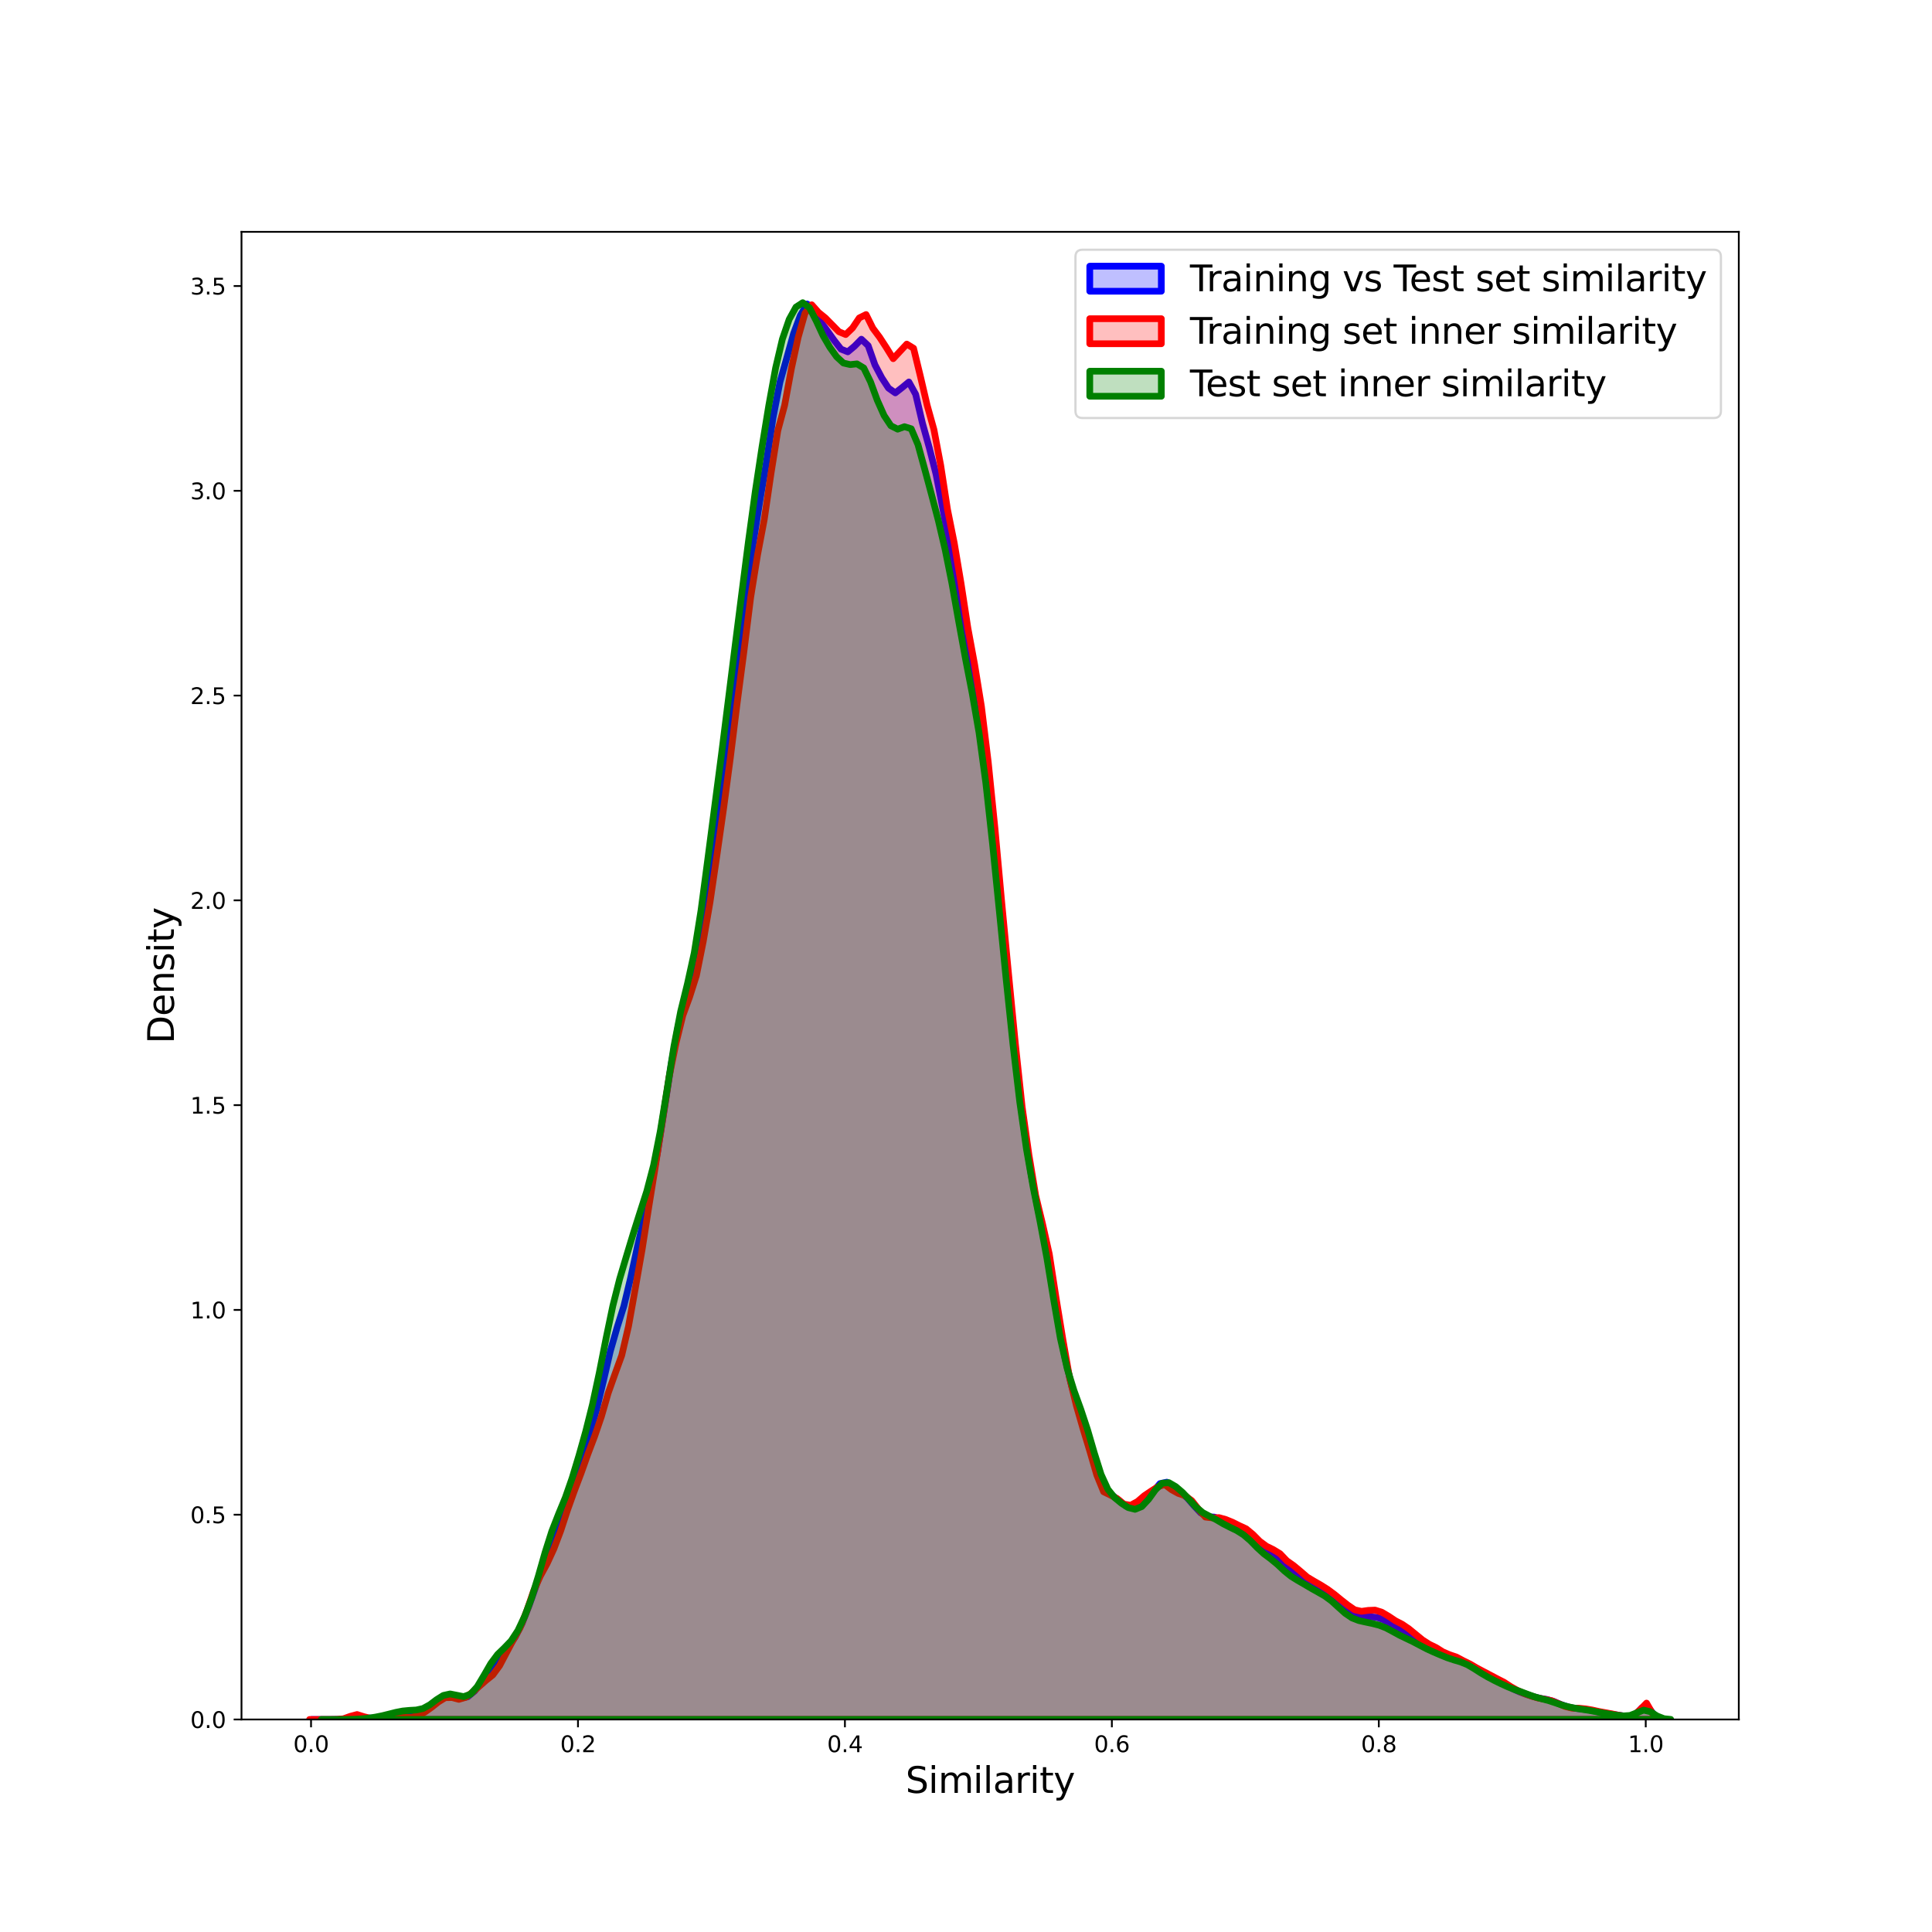 <?xml version="1.0" encoding="utf-8" standalone="no"?>
<!DOCTYPE svg PUBLIC "-//W3C//DTD SVG 1.1//EN"
  "http://www.w3.org/Graphics/SVG/1.1/DTD/svg11.dtd">
<svg xmlns:xlink="http://www.w3.org/1999/xlink" width="864pt" height="864pt" viewBox="0 0 864 864" xmlns="http://www.w3.org/2000/svg" version="1.1">
 <defs>
  <style type="text/css">*{stroke-linejoin: round; stroke-linecap: butt}</style>
 </defs>
 <g id="figure_1">
  <g id="patch_1">
   <path d="M 0 864 
L 864 864 
L 864 0 
L 0 0 
z
" style="fill: #ffffff"/>
  </g>
  <g id="axes_1">
   <g id="patch_2">
    <path d="M 108 768.96 
L 777.6 768.96 
L 777.6 103.68 
L 108 103.68 
z
" style="fill: #ffffff"/>
   </g>
   <g id="PolyCollection_1">
    <defs>
     <path id="m9c6f695b65" d="M 139.365 -95.04 
L 139.365 -95.04 
L 142.4 -95.04 
L 145.435 -95.04 
L 148.47 -95.04 
L 151.505 -95.04 
L 154.54 -95.04 
L 157.575 -95.04 
L 160.611 -95.04 
L 163.646 -95.04 
L 166.681 -95.04 
L 169.716 -95.04 
L 172.751 -95.04 
L 175.786 -95.04 
L 178.821 -95.04 
L 181.857 -95.04 
L 184.892 -95.04 
L 187.927 -95.04 
L 190.962 -95.04 
L 193.997 -95.04 
L 197.032 -95.04 
L 200.068 -95.04 
L 203.103 -95.04 
L 206.138 -95.04 
L 209.173 -95.04 
L 212.208 -95.04 
L 215.243 -95.04 
L 218.278 -95.04 
L 221.314 -95.04 
L 224.349 -95.04 
L 227.384 -95.04 
L 230.419 -95.04 
L 233.454 -95.04 
L 236.489 -95.04 
L 239.525 -95.04 
L 242.56 -95.04 
L 245.595 -95.04 
L 248.63 -95.04 
L 251.665 -95.04 
L 254.7 -95.04 
L 257.735 -95.04 
L 260.771 -95.04 
L 263.806 -95.04 
L 266.841 -95.04 
L 269.876 -95.04 
L 272.911 -95.04 
L 275.946 -95.04 
L 278.981 -95.04 
L 282.017 -95.04 
L 285.052 -95.04 
L 288.087 -95.04 
L 291.122 -95.04 
L 294.157 -95.04 
L 297.192 -95.04 
L 300.228 -95.04 
L 303.263 -95.04 
L 306.298 -95.04 
L 309.333 -95.04 
L 312.368 -95.04 
L 315.403 -95.04 
L 318.438 -95.04 
L 321.474 -95.04 
L 324.509 -95.04 
L 327.544 -95.04 
L 330.579 -95.04 
L 333.614 -95.04 
L 336.649 -95.04 
L 339.684 -95.04 
L 342.72 -95.04 
L 345.755 -95.04 
L 348.79 -95.04 
L 351.825 -95.04 
L 354.86 -95.04 
L 357.895 -95.04 
L 360.931 -95.04 
L 363.966 -95.04 
L 367.001 -95.04 
L 370.036 -95.04 
L 373.071 -95.04 
L 376.106 -95.04 
L 379.141 -95.04 
L 382.177 -95.04 
L 385.212 -95.04 
L 388.247 -95.04 
L 391.282 -95.04 
L 394.317 -95.04 
L 397.352 -95.04 
L 400.387 -95.04 
L 403.423 -95.04 
L 406.458 -95.04 
L 409.493 -95.04 
L 412.528 -95.04 
L 415.563 -95.04 
L 418.598 -95.04 
L 421.634 -95.04 
L 424.669 -95.04 
L 427.704 -95.04 
L 430.739 -95.04 
L 433.774 -95.04 
L 436.809 -95.04 
L 439.844 -95.04 
L 442.88 -95.04 
L 445.915 -95.04 
L 448.95 -95.04 
L 451.985 -95.04 
L 455.02 -95.04 
L 458.055 -95.04 
L 461.09 -95.04 
L 464.126 -95.04 
L 467.161 -95.04 
L 470.196 -95.04 
L 473.231 -95.04 
L 476.266 -95.04 
L 479.301 -95.04 
L 482.337 -95.04 
L 485.372 -95.04 
L 488.407 -95.04 
L 491.442 -95.04 
L 494.477 -95.04 
L 497.512 -95.04 
L 500.547 -95.04 
L 503.583 -95.04 
L 506.618 -95.04 
L 509.653 -95.04 
L 512.688 -95.04 
L 515.723 -95.04 
L 518.758 -95.04 
L 521.793 -95.04 
L 524.829 -95.04 
L 527.864 -95.04 
L 530.899 -95.04 
L 533.934 -95.04 
L 536.969 -95.04 
L 540.004 -95.04 
L 543.04 -95.04 
L 546.075 -95.04 
L 549.11 -95.04 
L 552.145 -95.04 
L 555.18 -95.04 
L 558.215 -95.04 
L 561.25 -95.04 
L 564.286 -95.04 
L 567.321 -95.04 
L 570.356 -95.04 
L 573.391 -95.04 
L 576.426 -95.04 
L 579.461 -95.04 
L 582.496 -95.04 
L 585.532 -95.04 
L 588.567 -95.04 
L 591.602 -95.04 
L 594.637 -95.04 
L 597.672 -95.04 
L 600.707 -95.04 
L 603.743 -95.04 
L 606.778 -95.04 
L 609.813 -95.04 
L 612.848 -95.04 
L 615.883 -95.04 
L 618.918 -95.04 
L 621.953 -95.04 
L 624.989 -95.04 
L 628.024 -95.04 
L 631.059 -95.04 
L 634.094 -95.04 
L 637.129 -95.04 
L 640.164 -95.04 
L 643.199 -95.04 
L 646.235 -95.04 
L 649.27 -95.04 
L 652.305 -95.04 
L 655.34 -95.04 
L 658.375 -95.04 
L 661.41 -95.04 
L 664.446 -95.04 
L 667.481 -95.04 
L 670.516 -95.04 
L 673.551 -95.04 
L 676.586 -95.04 
L 679.621 -95.04 
L 682.656 -95.04 
L 685.692 -95.04 
L 688.727 -95.04 
L 691.762 -95.04 
L 694.797 -95.04 
L 697.832 -95.04 
L 700.867 -95.04 
L 703.902 -95.04 
L 706.938 -95.04 
L 709.973 -95.04 
L 713.008 -95.04 
L 716.043 -95.04 
L 719.078 -95.04 
L 722.113 -95.04 
L 725.149 -95.04 
L 728.184 -95.04 
L 731.219 -95.04 
L 734.254 -95.04 
L 737.289 -95.04 
L 740.324 -95.04 
L 743.359 -95.04 
L 743.359 -95.106 
L 743.359 -95.106 
L 740.324 -96.291 
L 737.289 -100.304 
L 734.254 -100.272 
L 731.219 -97.062 
L 728.184 -96.436 
L 725.149 -96.752 
L 722.113 -97.211 
L 719.078 -97.661 
L 716.043 -98.146 
L 713.008 -98.834 
L 709.973 -99.42 
L 706.938 -99.724 
L 703.902 -100.077 
L 700.867 -100.771 
L 697.832 -101.819 
L 694.797 -103.131 
L 691.762 -103.995 
L 688.727 -104.502 
L 685.692 -105.277 
L 682.656 -106.216 
L 679.621 -107.349 
L 676.586 -108.716 
L 673.551 -110.571 
L 670.516 -112.237 
L 667.481 -113.789 
L 664.446 -115.268 
L 661.41 -116.787 
L 658.375 -118.841 
L 655.34 -120.525 
L 652.305 -121.625 
L 649.27 -122.689 
L 646.235 -123.868 
L 643.199 -125.438 
L 640.164 -126.885 
L 637.129 -128.277 
L 634.094 -130.155 
L 631.059 -132.352 
L 628.024 -134.32 
L 624.989 -135.695 
L 621.953 -137.52 
L 618.918 -139.549 
L 615.883 -140.698 
L 612.848 -140.957 
L 609.813 -141.17 
L 606.778 -141.518 
L 603.743 -143.237 
L 600.707 -145.635 
L 597.672 -148.325 
L 594.637 -150.949 
L 591.602 -152.89 
L 588.567 -154.316 
L 585.532 -156.181 
L 582.496 -158.272 
L 579.461 -160.387 
L 576.426 -162.302 
L 573.391 -165.036 
L 570.356 -167.598 
L 567.321 -169.362 
L 564.286 -171.488 
L 561.25 -174.999 
L 558.215 -178.31 
L 555.18 -180.193 
L 552.145 -181.601 
L 549.11 -182.893 
L 546.075 -184.338 
L 543.04 -185.558 
L 540.004 -185.685 
L 536.969 -187.434 
L 533.934 -190.664 
L 530.899 -194.153 
L 527.864 -196.659 
L 524.829 -198.814 
L 521.793 -201.162 
L 518.758 -200.517 
L 515.723 -196.953 
L 512.688 -193.773 
L 509.653 -191.186 
L 506.618 -190.071 
L 503.583 -190.429 
L 500.547 -192.884 
L 497.512 -195.208 
L 494.477 -197.191 
L 491.442 -203.952 
L 488.407 -214.736 
L 485.372 -225.236 
L 482.337 -234.406 
L 479.301 -243.975 
L 476.266 -256.695 
L 473.231 -272.724 
L 470.196 -292.492 
L 467.161 -310.459 
L 464.126 -323.466 
L 461.09 -338.996 
L 458.055 -358.183 
L 455.02 -382.687 
L 451.985 -412.355 
L 448.95 -443.313 
L 445.915 -475.123 
L 442.88 -505.508 
L 439.844 -531.899 
L 436.809 -552.181 
L 433.774 -568.694 
L 430.739 -585.183 
L 427.704 -603.436 
L 424.669 -620.295 
L 421.634 -636.521 
L 418.598 -651.954 
L 415.563 -663.882 
L 412.528 -674.746 
L 409.493 -687.658 
L 406.458 -693.176 
L 403.423 -690.667 
L 400.387 -688.298 
L 397.352 -690.424 
L 394.317 -695.073 
L 391.282 -700.822 
L 388.247 -709.434 
L 385.212 -712.3 
L 382.177 -709.205 
L 379.141 -706.661 
L 376.106 -707.866 
L 373.071 -711.74 
L 370.036 -716 
L 367.001 -720.116 
L 363.966 -726.176 
L 360.931 -728.05 
L 357.895 -722.921 
L 354.86 -714.755 
L 351.825 -703.887 
L 348.79 -693.117 
L 345.755 -677.473 
L 342.72 -657.284 
L 339.684 -639.201 
L 336.649 -619.985 
L 333.614 -596.409 
L 330.579 -572.993 
L 327.544 -550.03 
L 324.509 -525.703 
L 321.474 -502.496 
L 318.438 -481.193 
L 315.403 -460.511 
L 312.368 -440.009 
L 309.333 -425.596 
L 306.298 -416.358 
L 303.263 -405.042 
L 300.228 -388.388 
L 297.192 -368.491 
L 294.157 -349.368 
L 291.122 -333.149 
L 288.087 -319.324 
L 285.052 -306.525 
L 282.017 -292.502 
L 278.981 -279.865 
L 275.946 -270.262 
L 272.911 -259.671 
L 269.876 -246.545 
L 266.841 -233.861 
L 263.806 -223.411 
L 260.771 -213.773 
L 257.735 -204.202 
L 254.7 -195.059 
L 251.665 -186.455 
L 248.63 -179.26 
L 245.595 -171.814 
L 242.56 -163.304 
L 239.525 -154.17 
L 236.489 -145.64 
L 233.454 -137.905 
L 230.419 -131.949 
L 227.384 -127.512 
L 224.349 -123.617 
L 221.314 -119.849 
L 218.278 -115.885 
L 215.243 -111.473 
L 212.208 -107.684 
L 209.173 -105.189 
L 206.138 -104.572 
L 203.103 -105.63 
L 200.068 -105.928 
L 197.032 -104.496 
L 193.997 -102.049 
L 190.962 -99.622 
L 187.927 -98.232 
L 184.892 -97.795 
L 181.857 -97.702 
L 178.821 -97.572 
L 175.786 -97.249 
L 172.751 -96.5 
L 169.716 -95.948 
L 166.681 -95.663 
L 163.646 -95.711 
L 160.611 -96.073 
L 157.575 -95.932 
L 154.54 -95.365 
L 151.505 -95.1 
L 148.47 -95.049 
L 145.435 -95.042 
L 142.4 -95.04 
L 139.365 -95.04 
z
" style="stroke: #0000ff; stroke-width: 3"/>
    </defs>
    <g clip-path="url(#p0bdc1a8c69)">
     <use xlink:href="#m9c6f695b65" x="0" y="864" style="fill: #0000ff; fill-opacity: 0.25; stroke: #0000ff; stroke-width: 3"/>
    </g>
   </g>
   <g id="PolyCollection_2">
    <defs>
     <path id="m6a7a5b75d5" d="M 138.436 -95.04 
L 138.436 -95.04 
L 141.471 -95.04 
L 144.506 -95.04 
L 147.541 -95.04 
L 150.576 -95.04 
L 153.611 -95.04 
L 156.646 -95.04 
L 159.681 -95.04 
L 162.716 -95.04 
L 165.751 -95.04 
L 168.786 -95.04 
L 171.822 -95.04 
L 174.857 -95.04 
L 177.892 -95.04 
L 180.927 -95.04 
L 183.962 -95.04 
L 186.997 -95.04 
L 190.032 -95.04 
L 193.067 -95.04 
L 196.102 -95.04 
L 199.137 -95.04 
L 202.172 -95.04 
L 205.207 -95.04 
L 208.242 -95.04 
L 211.277 -95.04 
L 214.312 -95.04 
L 217.347 -95.04 
L 220.382 -95.04 
L 223.417 -95.04 
L 226.452 -95.04 
L 229.487 -95.04 
L 232.522 -95.04 
L 235.557 -95.04 
L 238.592 -95.04 
L 241.627 -95.04 
L 244.662 -95.04 
L 247.697 -95.04 
L 250.732 -95.04 
L 253.767 -95.04 
L 256.802 -95.04 
L 259.837 -95.04 
L 262.872 -95.04 
L 265.907 -95.04 
L 268.942 -95.04 
L 271.977 -95.04 
L 275.012 -95.04 
L 278.047 -95.04 
L 281.082 -95.04 
L 284.117 -95.04 
L 287.152 -95.04 
L 290.187 -95.04 
L 293.222 -95.04 
L 296.257 -95.04 
L 299.292 -95.04 
L 302.327 -95.04 
L 305.362 -95.04 
L 308.397 -95.04 
L 311.432 -95.04 
L 314.467 -95.04 
L 317.502 -95.04 
L 320.537 -95.04 
L 323.572 -95.04 
L 326.607 -95.04 
L 329.642 -95.04 
L 332.677 -95.04 
L 335.712 -95.04 
L 338.747 -95.04 
L 341.782 -95.04 
L 344.817 -95.04 
L 347.852 -95.04 
L 350.887 -95.04 
L 353.922 -95.04 
L 356.957 -95.04 
L 359.992 -95.04 
L 363.027 -95.04 
L 366.062 -95.04 
L 369.097 -95.04 
L 372.132 -95.04 
L 375.167 -95.04 
L 378.202 -95.04 
L 381.237 -95.04 
L 384.272 -95.04 
L 387.307 -95.04 
L 390.342 -95.04 
L 393.377 -95.04 
L 396.412 -95.04 
L 399.447 -95.04 
L 402.482 -95.04 
L 405.517 -95.04 
L 408.552 -95.04 
L 411.587 -95.04 
L 414.623 -95.04 
L 417.658 -95.04 
L 420.693 -95.04 
L 423.728 -95.04 
L 426.763 -95.04 
L 429.798 -95.04 
L 432.833 -95.04 
L 435.868 -95.04 
L 438.903 -95.04 
L 441.938 -95.04 
L 444.973 -95.04 
L 448.008 -95.04 
L 451.043 -95.04 
L 454.078 -95.04 
L 457.113 -95.04 
L 460.148 -95.04 
L 463.183 -95.04 
L 466.218 -95.04 
L 469.253 -95.04 
L 472.288 -95.04 
L 475.323 -95.04 
L 478.358 -95.04 
L 481.393 -95.04 
L 484.428 -95.04 
L 487.463 -95.04 
L 490.498 -95.04 
L 493.533 -95.04 
L 496.568 -95.04 
L 499.603 -95.04 
L 502.638 -95.04 
L 505.673 -95.04 
L 508.708 -95.04 
L 511.743 -95.04 
L 514.778 -95.04 
L 517.813 -95.04 
L 520.848 -95.04 
L 523.883 -95.04 
L 526.918 -95.04 
L 529.953 -95.04 
L 532.988 -95.04 
L 536.023 -95.04 
L 539.058 -95.04 
L 542.093 -95.04 
L 545.128 -95.04 
L 548.163 -95.04 
L 551.198 -95.04 
L 554.233 -95.04 
L 557.268 -95.04 
L 560.303 -95.04 
L 563.338 -95.04 
L 566.373 -95.04 
L 569.408 -95.04 
L 572.443 -95.04 
L 575.478 -95.04 
L 578.513 -95.04 
L 581.548 -95.04 
L 584.583 -95.04 
L 587.618 -95.04 
L 590.653 -95.04 
L 593.688 -95.04 
L 596.723 -95.04 
L 599.758 -95.04 
L 602.793 -95.04 
L 605.828 -95.04 
L 608.863 -95.04 
L 611.898 -95.04 
L 614.933 -95.04 
L 617.968 -95.04 
L 621.003 -95.04 
L 624.038 -95.04 
L 627.073 -95.04 
L 630.108 -95.04 
L 633.143 -95.04 
L 636.178 -95.04 
L 639.213 -95.04 
L 642.248 -95.04 
L 645.283 -95.04 
L 648.318 -95.04 
L 651.353 -95.04 
L 654.389 -95.04 
L 657.424 -95.04 
L 660.459 -95.04 
L 663.494 -95.04 
L 666.529 -95.04 
L 669.564 -95.04 
L 672.599 -95.04 
L 675.634 -95.04 
L 678.669 -95.04 
L 681.704 -95.04 
L 684.739 -95.04 
L 687.774 -95.04 
L 690.809 -95.04 
L 693.844 -95.04 
L 696.879 -95.04 
L 699.914 -95.04 
L 702.949 -95.04 
L 705.984 -95.04 
L 709.019 -95.04 
L 712.054 -95.04 
L 715.089 -95.04 
L 718.124 -95.04 
L 721.159 -95.04 
L 724.194 -95.04 
L 727.229 -95.04 
L 730.264 -95.04 
L 733.299 -95.04 
L 736.334 -95.04 
L 739.369 -95.04 
L 742.404 -95.04 
L 742.404 -95.12 
L 742.404 -95.12 
L 739.369 -97.106 
L 736.334 -102.368 
L 733.299 -99.256 
L 730.264 -96.498 
L 727.229 -96.455 
L 724.194 -96.865 
L 721.159 -97.504 
L 718.124 -98.05 
L 715.089 -98.603 
L 712.054 -99.281 
L 709.019 -99.788 
L 705.984 -100.091 
L 702.949 -100.127 
L 699.914 -100.862 
L 696.879 -102.186 
L 693.844 -103.46 
L 690.809 -104.091 
L 687.774 -104.634 
L 684.739 -105.538 
L 681.704 -106.646 
L 678.669 -108.013 
L 675.634 -109.714 
L 672.599 -111.706 
L 669.564 -113.252 
L 666.529 -114.86 
L 663.494 -116.455 
L 660.459 -118.064 
L 657.424 -119.836 
L 654.389 -121.329 
L 651.353 -122.951 
L 648.318 -123.985 
L 645.283 -125.266 
L 642.248 -127.184 
L 639.213 -128.661 
L 636.178 -130.593 
L 633.143 -133.072 
L 630.108 -135.552 
L 627.073 -137.627 
L 624.038 -139.187 
L 621.003 -141.208 
L 617.968 -143.002 
L 614.933 -143.957 
L 611.898 -143.832 
L 608.863 -143.409 
L 605.828 -144.081 
L 602.793 -146.149 
L 599.758 -148.523 
L 596.723 -151.018 
L 593.688 -153.254 
L 590.653 -155.157 
L 587.618 -156.899 
L 584.583 -158.722 
L 581.548 -161.346 
L 578.513 -163.873 
L 575.478 -166.007 
L 572.443 -169.18 
L 569.408 -171.027 
L 566.373 -172.517 
L 563.338 -174.757 
L 560.303 -177.819 
L 557.268 -180.322 
L 554.233 -181.719 
L 551.198 -183.244 
L 548.163 -184.481 
L 545.128 -185.319 
L 542.093 -185.201 
L 539.058 -185.56 
L 536.023 -189.047 
L 532.988 -192.886 
L 529.953 -195.134 
L 526.918 -196.145 
L 523.883 -197.825 
L 520.848 -200.117 
L 517.813 -199.102 
L 514.778 -197.165 
L 511.743 -195.115 
L 508.708 -192.516 
L 505.673 -190.861 
L 502.638 -191.322 
L 499.603 -193.827 
L 496.568 -195.393 
L 493.533 -196.882 
L 490.498 -204.326 
L 487.463 -214.773 
L 484.428 -224.762 
L 481.393 -235.289 
L 478.358 -247.692 
L 475.323 -264.955 
L 472.288 -283.485 
L 469.253 -303.163 
L 466.218 -316.709 
L 463.183 -329.247 
L 460.148 -347.516 
L 457.113 -368.933 
L 454.078 -397.22 
L 451.043 -428.309 
L 448.008 -460.108 
L 444.973 -493.313 
L 441.938 -523.291 
L 438.903 -548.068 
L 435.868 -566.767 
L 432.833 -583.196 
L 429.798 -603.015 
L 426.763 -621.076 
L 423.728 -636.183 
L 420.693 -655.886 
L 417.658 -671.883 
L 414.623 -682.786 
L 411.587 -695.779 
L 408.552 -708.256 
L 405.517 -710.123 
L 402.482 -706.863 
L 399.447 -703.597 
L 396.412 -708.501 
L 393.377 -713.166 
L 390.342 -717.227 
L 387.307 -723.334 
L 384.272 -721.82 
L 381.237 -717.304 
L 378.202 -714.39 
L 375.167 -715.658 
L 372.132 -718.756 
L 369.097 -721.828 
L 366.062 -724.283 
L 363.027 -727.696 
L 359.992 -723.93 
L 356.957 -713.174 
L 353.922 -699.162 
L 350.887 -682.734 
L 347.852 -671.446 
L 344.817 -652.377 
L 341.782 -631.696 
L 338.747 -615.675 
L 335.712 -596.918 
L 332.677 -572.606 
L 329.642 -549.501 
L 326.607 -525.018 
L 323.572 -502.269 
L 320.537 -481.052 
L 317.502 -460.423 
L 314.467 -442.844 
L 311.432 -427.707 
L 308.397 -418.145 
L 305.362 -409.87 
L 302.327 -397.546 
L 299.292 -382.638 
L 296.257 -362.932 
L 293.222 -343.283 
L 290.187 -324.531 
L 287.152 -305.169 
L 284.117 -287.876 
L 281.082 -270.91 
L 278.047 -257.884 
L 275.012 -249.53 
L 271.977 -240.989 
L 268.942 -230.484 
L 265.907 -221.64 
L 262.872 -213.645 
L 259.837 -205.123 
L 256.802 -197.114 
L 253.767 -188.639 
L 250.732 -179.37 
L 247.697 -171.357 
L 244.662 -164.756 
L 241.627 -159.165 
L 238.592 -152.399 
L 235.557 -143.552 
L 232.522 -135.934 
L 229.487 -130.537 
L 226.452 -124.835 
L 223.417 -119.085 
L 220.382 -114.949 
L 217.347 -112.516 
L 214.312 -109.846 
L 211.277 -107.249 
L 208.242 -104.927 
L 205.207 -104.038 
L 202.172 -104.843 
L 199.137 -104.788 
L 196.102 -102.922 
L 193.067 -100.524 
L 190.032 -98.36 
L 186.997 -96.78 
L 183.962 -95.992 
L 180.927 -96.068 
L 177.892 -96.656 
L 174.857 -96.523 
L 171.822 -95.821 
L 168.786 -95.5 
L 165.751 -95.539 
L 162.716 -96.296 
L 159.681 -97.26 
L 156.646 -96.457 
L 153.611 -95.362 
L 150.576 -95.084 
L 147.541 -95.046 
L 144.506 -95.041 
L 141.471 -95.04 
L 138.436 -95.04 
z
" style="stroke: #ff0000; stroke-width: 3"/>
    </defs>
    <g clip-path="url(#p0bdc1a8c69)">
     <use xlink:href="#m6a7a5b75d5" x="0" y="864" style="fill: #ff0000; fill-opacity: 0.25; stroke: #ff0000; stroke-width: 3"/>
    </g>
   </g>
   <g id="PolyCollection_3">
    <defs>
     <path id="mebc11f1d3b" d="M 143.668 -95.04 
L 143.668 -95.04 
L 146.7 -95.04 
L 149.733 -95.04 
L 152.766 -95.04 
L 155.798 -95.04 
L 158.831 -95.04 
L 161.864 -95.04 
L 164.896 -95.04 
L 167.929 -95.04 
L 170.962 -95.04 
L 173.994 -95.04 
L 177.027 -95.04 
L 180.06 -95.04 
L 183.092 -95.04 
L 186.125 -95.04 
L 189.157 -95.04 
L 192.19 -95.04 
L 195.223 -95.04 
L 198.255 -95.04 
L 201.288 -95.04 
L 204.321 -95.04 
L 207.353 -95.04 
L 210.386 -95.04 
L 213.419 -95.04 
L 216.451 -95.04 
L 219.484 -95.04 
L 222.517 -95.04 
L 225.549 -95.04 
L 228.582 -95.04 
L 231.614 -95.04 
L 234.647 -95.04 
L 237.68 -95.04 
L 240.712 -95.04 
L 243.745 -95.04 
L 246.778 -95.04 
L 249.81 -95.04 
L 252.843 -95.04 
L 255.876 -95.04 
L 258.908 -95.04 
L 261.941 -95.04 
L 264.974 -95.04 
L 268.006 -95.04 
L 271.039 -95.04 
L 274.071 -95.04 
L 277.104 -95.04 
L 280.137 -95.04 
L 283.169 -95.04 
L 286.202 -95.04 
L 289.235 -95.04 
L 292.267 -95.04 
L 295.3 -95.04 
L 298.333 -95.04 
L 301.365 -95.04 
L 304.398 -95.04 
L 307.43 -95.04 
L 310.463 -95.04 
L 313.496 -95.04 
L 316.528 -95.04 
L 319.561 -95.04 
L 322.594 -95.04 
L 325.626 -95.04 
L 328.659 -95.04 
L 331.692 -95.04 
L 334.724 -95.04 
L 337.757 -95.04 
L 340.79 -95.04 
L 343.822 -95.04 
L 346.855 -95.04 
L 349.887 -95.04 
L 352.92 -95.04 
L 355.953 -95.04 
L 358.985 -95.04 
L 362.018 -95.04 
L 365.051 -95.04 
L 368.083 -95.04 
L 371.116 -95.04 
L 374.149 -95.04 
L 377.181 -95.04 
L 380.214 -95.04 
L 383.247 -95.04 
L 386.279 -95.04 
L 389.312 -95.04 
L 392.344 -95.04 
L 395.377 -95.04 
L 398.41 -95.04 
L 401.442 -95.04 
L 404.475 -95.04 
L 407.508 -95.04 
L 410.54 -95.04 
L 413.573 -95.04 
L 416.606 -95.04 
L 419.638 -95.04 
L 422.671 -95.04 
L 425.704 -95.04 
L 428.736 -95.04 
L 431.769 -95.04 
L 434.801 -95.04 
L 437.834 -95.04 
L 440.867 -95.04 
L 443.899 -95.04 
L 446.932 -95.04 
L 449.965 -95.04 
L 452.997 -95.04 
L 456.03 -95.04 
L 459.063 -95.04 
L 462.095 -95.04 
L 465.128 -95.04 
L 468.161 -95.04 
L 471.193 -95.04 
L 474.226 -95.04 
L 477.258 -95.04 
L 480.291 -95.04 
L 483.324 -95.04 
L 486.356 -95.04 
L 489.389 -95.04 
L 492.422 -95.04 
L 495.454 -95.04 
L 498.487 -95.04 
L 501.52 -95.04 
L 504.552 -95.04 
L 507.585 -95.04 
L 510.618 -95.04 
L 513.65 -95.04 
L 516.683 -95.04 
L 519.715 -95.04 
L 522.748 -95.04 
L 525.781 -95.04 
L 528.813 -95.04 
L 531.846 -95.04 
L 534.879 -95.04 
L 537.911 -95.04 
L 540.944 -95.04 
L 543.977 -95.04 
L 547.009 -95.04 
L 550.042 -95.04 
L 553.075 -95.04 
L 556.107 -95.04 
L 559.14 -95.04 
L 562.172 -95.04 
L 565.205 -95.04 
L 568.238 -95.04 
L 571.27 -95.04 
L 574.303 -95.04 
L 577.336 -95.04 
L 580.368 -95.04 
L 583.401 -95.04 
L 586.434 -95.04 
L 589.466 -95.04 
L 592.499 -95.04 
L 595.532 -95.04 
L 598.564 -95.04 
L 601.597 -95.04 
L 604.629 -95.04 
L 607.662 -95.04 
L 610.695 -95.04 
L 613.727 -95.04 
L 616.76 -95.04 
L 619.793 -95.04 
L 622.825 -95.04 
L 625.858 -95.04 
L 628.891 -95.04 
L 631.923 -95.04 
L 634.956 -95.04 
L 637.989 -95.04 
L 641.021 -95.04 
L 644.054 -95.04 
L 647.086 -95.04 
L 650.119 -95.04 
L 653.152 -95.04 
L 656.184 -95.04 
L 659.217 -95.04 
L 662.25 -95.04 
L 665.282 -95.04 
L 668.315 -95.04 
L 671.348 -95.04 
L 674.38 -95.04 
L 677.413 -95.04 
L 680.446 -95.04 
L 683.478 -95.04 
L 686.511 -95.04 
L 689.543 -95.04 
L 692.576 -95.04 
L 695.609 -95.04 
L 698.641 -95.04 
L 701.674 -95.04 
L 704.707 -95.04 
L 707.739 -95.04 
L 710.772 -95.04 
L 713.805 -95.04 
L 716.837 -95.04 
L 719.87 -95.04 
L 722.902 -95.04 
L 725.935 -95.04 
L 728.968 -95.04 
L 732 -95.04 
L 735.033 -95.04 
L 738.066 -95.04 
L 741.098 -95.04 
L 744.131 -95.04 
L 747.164 -95.04 
L 747.164 -95.083 
L 747.164 -95.083 
L 744.131 -95.399 
L 741.098 -96.584 
L 738.066 -98.508 
L 735.033 -99.219 
L 732 -98.024 
L 728.968 -96.842 
L 725.935 -96.637 
L 722.902 -96.958 
L 719.87 -97.418 
L 716.837 -97.933 
L 713.805 -98.513 
L 710.772 -99.08 
L 707.739 -99.555 
L 704.707 -100.046 
L 701.674 -100.648 
L 698.641 -101.438 
L 695.609 -102.461 
L 692.576 -103.472 
L 689.543 -104.269 
L 686.511 -105.105 
L 683.478 -106.191 
L 680.446 -107.332 
L 677.413 -108.406 
L 674.38 -109.604 
L 671.348 -110.978 
L 668.315 -112.459 
L 665.282 -114.061 
L 662.25 -115.839 
L 659.217 -117.789 
L 656.184 -119.561 
L 653.152 -120.786 
L 650.119 -121.676 
L 647.086 -122.693 
L 644.054 -123.937 
L 641.021 -125.235 
L 637.989 -126.63 
L 634.956 -128.216 
L 631.923 -129.816 
L 628.891 -131.27 
L 625.858 -132.726 
L 622.825 -134.391 
L 619.793 -136.008 
L 616.76 -137.189 
L 613.727 -137.958 
L 610.695 -138.592 
L 607.662 -139.274 
L 604.629 -140.447 
L 601.597 -142.507 
L 598.564 -145.22 
L 595.532 -147.981 
L 592.499 -150.231 
L 589.466 -151.968 
L 586.434 -153.662 
L 583.401 -155.465 
L 580.368 -157.207 
L 577.336 -159.089 
L 574.303 -161.548 
L 571.27 -164.394 
L 568.238 -166.899 
L 565.205 -169.156 
L 562.172 -171.925 
L 559.14 -175.032 
L 556.107 -177.638 
L 553.075 -179.534 
L 550.042 -181.006 
L 547.009 -182.564 
L 543.977 -184.356 
L 540.944 -185.919 
L 537.911 -187.529 
L 534.879 -190.049 
L 531.846 -193.405 
L 528.813 -196.607 
L 525.781 -199.198 
L 522.748 -200.957 
L 519.715 -200.699 
L 516.683 -197.703 
L 513.65 -193.5 
L 510.618 -190.246 
L 507.585 -189.021 
L 504.552 -189.788 
L 501.52 -191.737 
L 498.487 -194.224 
L 495.454 -197.979 
L 492.422 -204.608 
L 489.389 -214.208 
L 486.356 -224.619 
L 483.324 -233.765 
L 480.291 -242.142 
L 477.258 -251.967 
L 474.226 -265.388 
L 471.193 -282.899 
L 468.161 -301.457 
L 465.128 -317.691 
L 462.095 -332.757 
L 459.063 -349.963 
L 456.03 -371.264 
L 452.997 -397.054 
L 449.965 -426.016 
L 446.932 -456.325 
L 443.899 -486.399 
L 440.867 -513.876 
L 437.834 -536.308 
L 434.801 -553.843 
L 431.769 -569.438 
L 428.736 -586.066 
L 425.704 -603.148 
L 422.671 -618.247 
L 419.638 -631.173 
L 416.606 -642.763 
L 413.573 -654.05 
L 410.54 -665.104 
L 407.508 -672.247 
L 404.475 -673.185 
L 401.442 -672.073 
L 398.41 -673.602 
L 395.377 -678.166 
L 392.344 -684.963 
L 389.312 -693.213 
L 386.279 -699.454 
L 383.247 -701.277 
L 380.214 -700.954 
L 377.181 -701.647 
L 374.149 -704.452 
L 371.116 -708.679 
L 368.083 -713.888 
L 365.051 -720.431 
L 362.018 -726.359 
L 358.985 -728.64 
L 355.953 -726.666 
L 352.92 -721.17 
L 349.887 -712.356 
L 346.855 -699.438 
L 343.822 -682.764 
L 340.79 -664.197 
L 337.757 -644.126 
L 334.724 -621.956 
L 331.692 -598.365 
L 328.659 -574.487 
L 325.626 -550.282 
L 322.594 -526.182 
L 319.561 -502.994 
L 316.528 -479.741 
L 313.496 -456.862 
L 310.463 -437.874 
L 307.43 -424.078 
L 304.398 -411.709 
L 301.365 -396.007 
L 298.333 -376.877 
L 295.3 -358.194 
L 292.267 -342.847 
L 289.235 -331.246 
L 286.202 -321.816 
L 283.169 -312.25 
L 280.137 -302.22 
L 277.104 -292.026 
L 274.071 -280.053 
L 271.039 -265.51 
L 268.006 -250.123 
L 264.974 -236.002 
L 261.941 -223.886 
L 258.908 -213.094 
L 255.876 -203.055 
L 252.843 -194.347 
L 249.81 -186.988 
L 246.778 -179.247 
L 243.745 -169.695 
L 240.712 -159.035 
L 237.68 -149.25 
L 234.647 -141.229 
L 231.614 -134.837 
L 228.582 -130.21 
L 225.549 -127.06 
L 222.517 -124.13 
L 219.484 -120.063 
L 216.451 -114.789 
L 213.419 -109.718 
L 210.386 -106.34 
L 207.353 -105.265 
L 204.321 -105.873 
L 201.288 -106.471 
L 198.255 -105.798 
L 195.223 -103.893 
L 192.19 -101.604 
L 189.157 -99.942 
L 186.125 -99.282 
L 183.092 -99.119 
L 180.06 -98.828 
L 177.027 -98.238 
L 173.994 -97.471 
L 170.962 -96.726 
L 167.929 -96.118 
L 164.896 -95.646 
L 161.864 -95.329 
L 158.831 -95.159 
L 155.798 -95.083 
L 152.766 -95.053 
L 149.733 -95.043 
L 146.7 -95.04 
L 143.668 -95.04 
z
" style="stroke: #008000; stroke-width: 3"/>
    </defs>
    <g clip-path="url(#p0bdc1a8c69)">
     <use xlink:href="#mebc11f1d3b" x="0" y="864" style="fill: #008000; fill-opacity: 0.25; stroke: #008000; stroke-width: 3"/>
    </g>
   </g>
   <g id="matplotlib.axis_1">
    <g id="xtick_1">
     <g id="line2d_1">
      <defs>
       <path id="me38f6752e1" d="M 0 0 
L 0 3.5 
" style="stroke: #000000; stroke-width: 0.8"/>
      </defs>
      <g>
       <use xlink:href="#me38f6752e1" x="139.099" y="768.96" style="stroke: #000000; stroke-width: 0.8"/>
      </g>
     </g>
     <g id="text_1">
      <!-- 0.0 -->
      <g transform="translate(131.147 783.558)scale(0.1 -0.1)">
       <defs>
        <path id="DejaVuSans-30" d="M 2034 4250 
Q 1547 4250 1301 3770 
Q 1056 3291 1056 2328 
Q 1056 1369 1301 889 
Q 1547 409 2034 409 
Q 2525 409 2770 889 
Q 3016 1369 3016 2328 
Q 3016 3291 2770 3770 
Q 2525 4250 2034 4250 
z
M 2034 4750 
Q 2819 4750 3233 4129 
Q 3647 3509 3647 2328 
Q 3647 1150 3233 529 
Q 2819 -91 2034 -91 
Q 1250 -91 836 529 
Q 422 1150 422 2328 
Q 422 3509 836 4129 
Q 1250 4750 2034 4750 
z
" transform="scale(0.016)"/>
        <path id="DejaVuSans-2e" d="M 684 794 
L 1344 794 
L 1344 0 
L 684 0 
L 684 794 
z
" transform="scale(0.016)"/>
       </defs>
       <use xlink:href="#DejaVuSans-30"/>
       <use xlink:href="#DejaVuSans-2e" x="63.623"/>
       <use xlink:href="#DejaVuSans-30" x="95.41"/>
      </g>
     </g>
    </g>
    <g id="xtick_2">
     <g id="line2d_2">
      <g>
       <use xlink:href="#me38f6752e1" x="258.476" y="768.96" style="stroke: #000000; stroke-width: 0.8"/>
      </g>
     </g>
     <g id="text_2">
      <!-- 0.2 -->
      <g transform="translate(250.524 783.558)scale(0.1 -0.1)">
       <defs>
        <path id="DejaVuSans-32" d="M 1228 531 
L 3431 531 
L 3431 0 
L 469 0 
L 469 531 
Q 828 903 1448 1529 
Q 2069 2156 2228 2338 
Q 2531 2678 2651 2914 
Q 2772 3150 2772 3378 
Q 2772 3750 2511 3984 
Q 2250 4219 1831 4219 
Q 1534 4219 1204 4116 
Q 875 4013 500 3803 
L 500 4441 
Q 881 4594 1212 4672 
Q 1544 4750 1819 4750 
Q 2544 4750 2975 4387 
Q 3406 4025 3406 3419 
Q 3406 3131 3298 2873 
Q 3191 2616 2906 2266 
Q 2828 2175 2409 1742 
Q 1991 1309 1228 531 
z
" transform="scale(0.016)"/>
       </defs>
       <use xlink:href="#DejaVuSans-30"/>
       <use xlink:href="#DejaVuSans-2e" x="63.623"/>
       <use xlink:href="#DejaVuSans-32" x="95.41"/>
      </g>
     </g>
    </g>
    <g id="xtick_3">
     <g id="line2d_3">
      <g>
       <use xlink:href="#me38f6752e1" x="377.853" y="768.96" style="stroke: #000000; stroke-width: 0.8"/>
      </g>
     </g>
     <g id="text_3">
      <!-- 0.4 -->
      <g transform="translate(369.901 783.558)scale(0.1 -0.1)">
       <defs>
        <path id="DejaVuSans-34" d="M 2419 4116 
L 825 1625 
L 2419 1625 
L 2419 4116 
z
M 2253 4666 
L 3047 4666 
L 3047 1625 
L 3713 1625 
L 3713 1100 
L 3047 1100 
L 3047 0 
L 2419 0 
L 2419 1100 
L 313 1100 
L 313 1709 
L 2253 4666 
z
" transform="scale(0.016)"/>
       </defs>
       <use xlink:href="#DejaVuSans-30"/>
       <use xlink:href="#DejaVuSans-2e" x="63.623"/>
       <use xlink:href="#DejaVuSans-34" x="95.41"/>
      </g>
     </g>
    </g>
    <g id="xtick_4">
     <g id="line2d_4">
      <g>
       <use xlink:href="#me38f6752e1" x="497.23" y="768.96" style="stroke: #000000; stroke-width: 0.8"/>
      </g>
     </g>
     <g id="text_4">
      <!-- 0.6 -->
      <g transform="translate(489.278 783.558)scale(0.1 -0.1)">
       <defs>
        <path id="DejaVuSans-36" d="M 2113 2584 
Q 1688 2584 1439 2293 
Q 1191 2003 1191 1497 
Q 1191 994 1439 701 
Q 1688 409 2113 409 
Q 2538 409 2786 701 
Q 3034 994 3034 1497 
Q 3034 2003 2786 2293 
Q 2538 2584 2113 2584 
z
M 3366 4563 
L 3366 3988 
Q 3128 4100 2886 4159 
Q 2644 4219 2406 4219 
Q 1781 4219 1451 3797 
Q 1122 3375 1075 2522 
Q 1259 2794 1537 2939 
Q 1816 3084 2150 3084 
Q 2853 3084 3261 2657 
Q 3669 2231 3669 1497 
Q 3669 778 3244 343 
Q 2819 -91 2113 -91 
Q 1303 -91 875 529 
Q 447 1150 447 2328 
Q 447 3434 972 4092 
Q 1497 4750 2381 4750 
Q 2619 4750 2861 4703 
Q 3103 4656 3366 4563 
z
" transform="scale(0.016)"/>
       </defs>
       <use xlink:href="#DejaVuSans-30"/>
       <use xlink:href="#DejaVuSans-2e" x="63.623"/>
       <use xlink:href="#DejaVuSans-36" x="95.41"/>
      </g>
     </g>
    </g>
    <g id="xtick_5">
     <g id="line2d_5">
      <g>
       <use xlink:href="#me38f6752e1" x="616.607" y="768.96" style="stroke: #000000; stroke-width: 0.8"/>
      </g>
     </g>
     <g id="text_5">
      <!-- 0.8 -->
      <g transform="translate(608.655 783.558)scale(0.1 -0.1)">
       <defs>
        <path id="DejaVuSans-38" d="M 2034 2216 
Q 1584 2216 1326 1975 
Q 1069 1734 1069 1313 
Q 1069 891 1326 650 
Q 1584 409 2034 409 
Q 2484 409 2743 651 
Q 3003 894 3003 1313 
Q 3003 1734 2745 1975 
Q 2488 2216 2034 2216 
z
M 1403 2484 
Q 997 2584 770 2862 
Q 544 3141 544 3541 
Q 544 4100 942 4425 
Q 1341 4750 2034 4750 
Q 2731 4750 3128 4425 
Q 3525 4100 3525 3541 
Q 3525 3141 3298 2862 
Q 3072 2584 2669 2484 
Q 3125 2378 3379 2068 
Q 3634 1759 3634 1313 
Q 3634 634 3220 271 
Q 2806 -91 2034 -91 
Q 1263 -91 848 271 
Q 434 634 434 1313 
Q 434 1759 690 2068 
Q 947 2378 1403 2484 
z
M 1172 3481 
Q 1172 3119 1398 2916 
Q 1625 2713 2034 2713 
Q 2441 2713 2670 2916 
Q 2900 3119 2900 3481 
Q 2900 3844 2670 4047 
Q 2441 4250 2034 4250 
Q 1625 4250 1398 4047 
Q 1172 3844 1172 3481 
z
" transform="scale(0.016)"/>
       </defs>
       <use xlink:href="#DejaVuSans-30"/>
       <use xlink:href="#DejaVuSans-2e" x="63.623"/>
       <use xlink:href="#DejaVuSans-38" x="95.41"/>
      </g>
     </g>
    </g>
    <g id="xtick_6">
     <g id="line2d_6">
      <g>
       <use xlink:href="#me38f6752e1" x="735.984" y="768.96" style="stroke: #000000; stroke-width: 0.8"/>
      </g>
     </g>
     <g id="text_6">
      <!-- 1.0 -->
      <g transform="translate(728.032 783.558)scale(0.1 -0.1)">
       <defs>
        <path id="DejaVuSans-31" d="M 794 531 
L 1825 531 
L 1825 4091 
L 703 3866 
L 703 4441 
L 1819 4666 
L 2450 4666 
L 2450 531 
L 3481 531 
L 3481 0 
L 794 0 
L 794 531 
z
" transform="scale(0.016)"/>
       </defs>
       <use xlink:href="#DejaVuSans-31"/>
       <use xlink:href="#DejaVuSans-2e" x="63.623"/>
       <use xlink:href="#DejaVuSans-30" x="95.41"/>
      </g>
     </g>
    </g>
    <g id="text_7">
     <!-- Similarity -->
     <g transform="translate(404.976 801.796)scale(0.16 -0.16)">
      <defs>
       <path id="DejaVuSans-53" d="M 3425 4513 
L 3425 3897 
Q 3066 4069 2747 4153 
Q 2428 4238 2131 4238 
Q 1616 4238 1336 4038 
Q 1056 3838 1056 3469 
Q 1056 3159 1242 3001 
Q 1428 2844 1947 2747 
L 2328 2669 
Q 3034 2534 3370 2195 
Q 3706 1856 3706 1288 
Q 3706 609 3251 259 
Q 2797 -91 1919 -91 
Q 1588 -91 1214 -16 
Q 841 59 441 206 
L 441 856 
Q 825 641 1194 531 
Q 1563 422 1919 422 
Q 2459 422 2753 634 
Q 3047 847 3047 1241 
Q 3047 1584 2836 1778 
Q 2625 1972 2144 2069 
L 1759 2144 
Q 1053 2284 737 2584 
Q 422 2884 422 3419 
Q 422 4038 858 4394 
Q 1294 4750 2059 4750 
Q 2388 4750 2728 4690 
Q 3069 4631 3425 4513 
z
" transform="scale(0.016)"/>
       <path id="DejaVuSans-69" d="M 603 3500 
L 1178 3500 
L 1178 0 
L 603 0 
L 603 3500 
z
M 603 4863 
L 1178 4863 
L 1178 4134 
L 603 4134 
L 603 4863 
z
" transform="scale(0.016)"/>
       <path id="DejaVuSans-6d" d="M 3328 2828 
Q 3544 3216 3844 3400 
Q 4144 3584 4550 3584 
Q 5097 3584 5394 3201 
Q 5691 2819 5691 2113 
L 5691 0 
L 5113 0 
L 5113 2094 
Q 5113 2597 4934 2840 
Q 4756 3084 4391 3084 
Q 3944 3084 3684 2787 
Q 3425 2491 3425 1978 
L 3425 0 
L 2847 0 
L 2847 2094 
Q 2847 2600 2669 2842 
Q 2491 3084 2119 3084 
Q 1678 3084 1418 2786 
Q 1159 2488 1159 1978 
L 1159 0 
L 581 0 
L 581 3500 
L 1159 3500 
L 1159 2956 
Q 1356 3278 1631 3431 
Q 1906 3584 2284 3584 
Q 2666 3584 2933 3390 
Q 3200 3197 3328 2828 
z
" transform="scale(0.016)"/>
       <path id="DejaVuSans-6c" d="M 603 4863 
L 1178 4863 
L 1178 0 
L 603 0 
L 603 4863 
z
" transform="scale(0.016)"/>
       <path id="DejaVuSans-61" d="M 2194 1759 
Q 1497 1759 1228 1600 
Q 959 1441 959 1056 
Q 959 750 1161 570 
Q 1363 391 1709 391 
Q 2188 391 2477 730 
Q 2766 1069 2766 1631 
L 2766 1759 
L 2194 1759 
z
M 3341 1997 
L 3341 0 
L 2766 0 
L 2766 531 
Q 2569 213 2275 61 
Q 1981 -91 1556 -91 
Q 1019 -91 701 211 
Q 384 513 384 1019 
Q 384 1609 779 1909 
Q 1175 2209 1959 2209 
L 2766 2209 
L 2766 2266 
Q 2766 2663 2505 2880 
Q 2244 3097 1772 3097 
Q 1472 3097 1187 3025 
Q 903 2953 641 2809 
L 641 3341 
Q 956 3463 1253 3523 
Q 1550 3584 1831 3584 
Q 2591 3584 2966 3190 
Q 3341 2797 3341 1997 
z
" transform="scale(0.016)"/>
       <path id="DejaVuSans-72" d="M 2631 2963 
Q 2534 3019 2420 3045 
Q 2306 3072 2169 3072 
Q 1681 3072 1420 2755 
Q 1159 2438 1159 1844 
L 1159 0 
L 581 0 
L 581 3500 
L 1159 3500 
L 1159 2956 
Q 1341 3275 1631 3429 
Q 1922 3584 2338 3584 
Q 2397 3584 2469 3576 
Q 2541 3569 2628 3553 
L 2631 2963 
z
" transform="scale(0.016)"/>
       <path id="DejaVuSans-74" d="M 1172 4494 
L 1172 3500 
L 2356 3500 
L 2356 3053 
L 1172 3053 
L 1172 1153 
Q 1172 725 1289 603 
Q 1406 481 1766 481 
L 2356 481 
L 2356 0 
L 1766 0 
Q 1100 0 847 248 
Q 594 497 594 1153 
L 594 3053 
L 172 3053 
L 172 3500 
L 594 3500 
L 594 4494 
L 1172 4494 
z
" transform="scale(0.016)"/>
       <path id="DejaVuSans-79" d="M 2059 -325 
Q 1816 -950 1584 -1140 
Q 1353 -1331 966 -1331 
L 506 -1331 
L 506 -850 
L 844 -850 
Q 1081 -850 1212 -737 
Q 1344 -625 1503 -206 
L 1606 56 
L 191 3500 
L 800 3500 
L 1894 763 
L 2988 3500 
L 3597 3500 
L 2059 -325 
z
" transform="scale(0.016)"/>
      </defs>
      <use xlink:href="#DejaVuSans-53"/>
      <use xlink:href="#DejaVuSans-69" x="63.477"/>
      <use xlink:href="#DejaVuSans-6d" x="91.26"/>
      <use xlink:href="#DejaVuSans-69" x="188.672"/>
      <use xlink:href="#DejaVuSans-6c" x="216.455"/>
      <use xlink:href="#DejaVuSans-61" x="244.238"/>
      <use xlink:href="#DejaVuSans-72" x="305.518"/>
      <use xlink:href="#DejaVuSans-69" x="346.631"/>
      <use xlink:href="#DejaVuSans-74" x="374.414"/>
      <use xlink:href="#DejaVuSans-79" x="413.623"/>
     </g>
    </g>
   </g>
   <g id="matplotlib.axis_2">
    <g id="ytick_1">
     <g id="line2d_7">
      <defs>
       <path id="mdf406752de" d="M 0 0 
L -3.5 0 
" style="stroke: #000000; stroke-width: 0.8"/>
      </defs>
      <g>
       <use xlink:href="#mdf406752de" x="108" y="768.96" style="stroke: #000000; stroke-width: 0.8"/>
      </g>
     </g>
     <g id="text_8">
      <!-- 0.0 -->
      <g transform="translate(85.097 772.759)scale(0.1 -0.1)">
       <use xlink:href="#DejaVuSans-30"/>
       <use xlink:href="#DejaVuSans-2e" x="63.623"/>
       <use xlink:href="#DejaVuSans-30" x="95.41"/>
      </g>
     </g>
    </g>
    <g id="ytick_2">
     <g id="line2d_8">
      <g>
       <use xlink:href="#mdf406752de" x="108" y="677.38" style="stroke: #000000; stroke-width: 0.8"/>
      </g>
     </g>
     <g id="text_9">
      <!-- 0.5 -->
      <g transform="translate(85.097 681.18)scale(0.1 -0.1)">
       <defs>
        <path id="DejaVuSans-35" d="M 691 4666 
L 3169 4666 
L 3169 4134 
L 1269 4134 
L 1269 2991 
Q 1406 3038 1543 3061 
Q 1681 3084 1819 3084 
Q 2600 3084 3056 2656 
Q 3513 2228 3513 1497 
Q 3513 744 3044 326 
Q 2575 -91 1722 -91 
Q 1428 -91 1123 -41 
Q 819 9 494 109 
L 494 744 
Q 775 591 1075 516 
Q 1375 441 1709 441 
Q 2250 441 2565 725 
Q 2881 1009 2881 1497 
Q 2881 1984 2565 2268 
Q 2250 2553 1709 2553 
Q 1456 2553 1204 2497 
Q 953 2441 691 2322 
L 691 4666 
z
" transform="scale(0.016)"/>
       </defs>
       <use xlink:href="#DejaVuSans-30"/>
       <use xlink:href="#DejaVuSans-2e" x="63.623"/>
       <use xlink:href="#DejaVuSans-35" x="95.41"/>
      </g>
     </g>
    </g>
    <g id="ytick_3">
     <g id="line2d_9">
      <g>
       <use xlink:href="#mdf406752de" x="108" y="585.801" style="stroke: #000000; stroke-width: 0.8"/>
      </g>
     </g>
     <g id="text_10">
      <!-- 1.0 -->
      <g transform="translate(85.097 589.6)scale(0.1 -0.1)">
       <use xlink:href="#DejaVuSans-31"/>
       <use xlink:href="#DejaVuSans-2e" x="63.623"/>
       <use xlink:href="#DejaVuSans-30" x="95.41"/>
      </g>
     </g>
    </g>
    <g id="ytick_4">
     <g id="line2d_10">
      <g>
       <use xlink:href="#mdf406752de" x="108" y="494.221" style="stroke: #000000; stroke-width: 0.8"/>
      </g>
     </g>
     <g id="text_11">
      <!-- 1.5 -->
      <g transform="translate(85.097 498.021)scale(0.1 -0.1)">
       <use xlink:href="#DejaVuSans-31"/>
       <use xlink:href="#DejaVuSans-2e" x="63.623"/>
       <use xlink:href="#DejaVuSans-35" x="95.41"/>
      </g>
     </g>
    </g>
    <g id="ytick_5">
     <g id="line2d_11">
      <g>
       <use xlink:href="#mdf406752de" x="108" y="402.642" style="stroke: #000000; stroke-width: 0.8"/>
      </g>
     </g>
     <g id="text_12">
      <!-- 2.0 -->
      <g transform="translate(85.097 406.441)scale(0.1 -0.1)">
       <use xlink:href="#DejaVuSans-32"/>
       <use xlink:href="#DejaVuSans-2e" x="63.623"/>
       <use xlink:href="#DejaVuSans-30" x="95.41"/>
      </g>
     </g>
    </g>
    <g id="ytick_6">
     <g id="line2d_12">
      <g>
       <use xlink:href="#mdf406752de" x="108" y="311.062" style="stroke: #000000; stroke-width: 0.8"/>
      </g>
     </g>
     <g id="text_13">
      <!-- 2.5 -->
      <g transform="translate(85.097 314.862)scale(0.1 -0.1)">
       <use xlink:href="#DejaVuSans-32"/>
       <use xlink:href="#DejaVuSans-2e" x="63.623"/>
       <use xlink:href="#DejaVuSans-35" x="95.41"/>
      </g>
     </g>
    </g>
    <g id="ytick_7">
     <g id="line2d_13">
      <g>
       <use xlink:href="#mdf406752de" x="108" y="219.483" style="stroke: #000000; stroke-width: 0.8"/>
      </g>
     </g>
     <g id="text_14">
      <!-- 3.0 -->
      <g transform="translate(85.097 223.282)scale(0.1 -0.1)">
       <defs>
        <path id="DejaVuSans-33" d="M 2597 2516 
Q 3050 2419 3304 2112 
Q 3559 1806 3559 1356 
Q 3559 666 3084 287 
Q 2609 -91 1734 -91 
Q 1441 -91 1130 -33 
Q 819 25 488 141 
L 488 750 
Q 750 597 1062 519 
Q 1375 441 1716 441 
Q 2309 441 2620 675 
Q 2931 909 2931 1356 
Q 2931 1769 2642 2001 
Q 2353 2234 1838 2234 
L 1294 2234 
L 1294 2753 
L 1863 2753 
Q 2328 2753 2575 2939 
Q 2822 3125 2822 3475 
Q 2822 3834 2567 4026 
Q 2313 4219 1838 4219 
Q 1578 4219 1281 4162 
Q 984 4106 628 3988 
L 628 4550 
Q 988 4650 1302 4700 
Q 1616 4750 1894 4750 
Q 2613 4750 3031 4423 
Q 3450 4097 3450 3541 
Q 3450 3153 3228 2886 
Q 3006 2619 2597 2516 
z
" transform="scale(0.016)"/>
       </defs>
       <use xlink:href="#DejaVuSans-33"/>
       <use xlink:href="#DejaVuSans-2e" x="63.623"/>
       <use xlink:href="#DejaVuSans-30" x="95.41"/>
      </g>
     </g>
    </g>
    <g id="ytick_8">
     <g id="line2d_14">
      <g>
       <use xlink:href="#mdf406752de" x="108" y="127.903" style="stroke: #000000; stroke-width: 0.8"/>
      </g>
     </g>
     <g id="text_15">
      <!-- 3.5 -->
      <g transform="translate(85.097 131.703)scale(0.1 -0.1)">
       <use xlink:href="#DejaVuSans-33"/>
       <use xlink:href="#DejaVuSans-2e" x="63.623"/>
       <use xlink:href="#DejaVuSans-35" x="95.41"/>
      </g>
     </g>
    </g>
    <g id="text_16">
     <!-- Density -->
     <g transform="translate(77.769 466.734)rotate(-90)scale(0.16 -0.16)">
      <defs>
       <path id="DejaVuSans-44" d="M 1259 4147 
L 1259 519 
L 2022 519 
Q 2988 519 3436 956 
Q 3884 1394 3884 2338 
Q 3884 3275 3436 3711 
Q 2988 4147 2022 4147 
L 1259 4147 
z
M 628 4666 
L 1925 4666 
Q 3281 4666 3915 4102 
Q 4550 3538 4550 2338 
Q 4550 1131 3912 565 
Q 3275 0 1925 0 
L 628 0 
L 628 4666 
z
" transform="scale(0.016)"/>
       <path id="DejaVuSans-65" d="M 3597 1894 
L 3597 1613 
L 953 1613 
Q 991 1019 1311 708 
Q 1631 397 2203 397 
Q 2534 397 2845 478 
Q 3156 559 3463 722 
L 3463 178 
Q 3153 47 2828 -22 
Q 2503 -91 2169 -91 
Q 1331 -91 842 396 
Q 353 884 353 1716 
Q 353 2575 817 3079 
Q 1281 3584 2069 3584 
Q 2775 3584 3186 3129 
Q 3597 2675 3597 1894 
z
M 3022 2063 
Q 3016 2534 2758 2815 
Q 2500 3097 2075 3097 
Q 1594 3097 1305 2825 
Q 1016 2553 972 2059 
L 3022 2063 
z
" transform="scale(0.016)"/>
       <path id="DejaVuSans-6e" d="M 3513 2113 
L 3513 0 
L 2938 0 
L 2938 2094 
Q 2938 2591 2744 2837 
Q 2550 3084 2163 3084 
Q 1697 3084 1428 2787 
Q 1159 2491 1159 1978 
L 1159 0 
L 581 0 
L 581 3500 
L 1159 3500 
L 1159 2956 
Q 1366 3272 1645 3428 
Q 1925 3584 2291 3584 
Q 2894 3584 3203 3211 
Q 3513 2838 3513 2113 
z
" transform="scale(0.016)"/>
       <path id="DejaVuSans-73" d="M 2834 3397 
L 2834 2853 
Q 2591 2978 2328 3040 
Q 2066 3103 1784 3103 
Q 1356 3103 1142 2972 
Q 928 2841 928 2578 
Q 928 2378 1081 2264 
Q 1234 2150 1697 2047 
L 1894 2003 
Q 2506 1872 2764 1633 
Q 3022 1394 3022 966 
Q 3022 478 2636 193 
Q 2250 -91 1575 -91 
Q 1294 -91 989 -36 
Q 684 19 347 128 
L 347 722 
Q 666 556 975 473 
Q 1284 391 1588 391 
Q 1994 391 2212 530 
Q 2431 669 2431 922 
Q 2431 1156 2273 1281 
Q 2116 1406 1581 1522 
L 1381 1569 
Q 847 1681 609 1914 
Q 372 2147 372 2553 
Q 372 3047 722 3315 
Q 1072 3584 1716 3584 
Q 2034 3584 2315 3537 
Q 2597 3491 2834 3397 
z
" transform="scale(0.016)"/>
      </defs>
      <use xlink:href="#DejaVuSans-44"/>
      <use xlink:href="#DejaVuSans-65" x="77.002"/>
      <use xlink:href="#DejaVuSans-6e" x="138.525"/>
      <use xlink:href="#DejaVuSans-73" x="201.904"/>
      <use xlink:href="#DejaVuSans-69" x="254.004"/>
      <use xlink:href="#DejaVuSans-74" x="281.787"/>
      <use xlink:href="#DejaVuSans-79" x="320.996"/>
     </g>
    </g>
   </g>
   <g id="patch_3">
    <path d="M 108 768.96 
L 108 103.68 
" style="fill: none; stroke: #000000; stroke-width: 0.8; stroke-linejoin: miter; stroke-linecap: square"/>
   </g>
   <g id="patch_4">
    <path d="M 777.6 768.96 
L 777.6 103.68 
" style="fill: none; stroke: #000000; stroke-width: 0.8; stroke-linejoin: miter; stroke-linecap: square"/>
   </g>
   <g id="patch_5">
    <path d="M 108 768.96 
L 777.6 768.96 
" style="fill: none; stroke: #000000; stroke-width: 0.8; stroke-linejoin: miter; stroke-linecap: square"/>
   </g>
   <g id="patch_6">
    <path d="M 108 103.68 
L 777.6 103.68 
" style="fill: none; stroke: #000000; stroke-width: 0.8; stroke-linejoin: miter; stroke-linecap: square"/>
   </g>
   <g id="legend_1">
    <g id="patch_7">
     <path d="M 484.15 186.935 
L 766.4 186.935 
Q 769.6 186.935 769.6 183.735 
L 769.6 114.88 
Q 769.6 111.68 766.4 111.68 
L 484.15 111.68 
Q 480.95 111.68 480.95 114.88 
L 480.95 183.735 
Q 480.95 186.935 484.15 186.935 
z
" style="fill: #ffffff; opacity: 0.8; stroke: #cccccc; stroke-linejoin: miter"/>
    </g>
    <g id="patch_8">
     <path d="M 487.35 130.238 
L 519.35 130.238 
L 519.35 119.037 
L 487.35 119.037 
z
" style="fill: #0000ff; fill-opacity: 0.25; stroke: #0000ff; stroke-width: 3; stroke-linejoin: miter"/>
    </g>
    <g id="text_17">
     <!-- Training vs Test set similarity -->
     <g transform="translate(532.15 130.238)scale(0.16 -0.16)">
      <defs>
       <path id="DejaVuSans-54" d="M -19 4666 
L 3928 4666 
L 3928 4134 
L 2272 4134 
L 2272 0 
L 1638 0 
L 1638 4134 
L -19 4134 
L -19 4666 
z
" transform="scale(0.016)"/>
       <path id="DejaVuSans-67" d="M 2906 1791 
Q 2906 2416 2648 2759 
Q 2391 3103 1925 3103 
Q 1463 3103 1205 2759 
Q 947 2416 947 1791 
Q 947 1169 1205 825 
Q 1463 481 1925 481 
Q 2391 481 2648 825 
Q 2906 1169 2906 1791 
z
M 3481 434 
Q 3481 -459 3084 -895 
Q 2688 -1331 1869 -1331 
Q 1566 -1331 1297 -1286 
Q 1028 -1241 775 -1147 
L 775 -588 
Q 1028 -725 1275 -790 
Q 1522 -856 1778 -856 
Q 2344 -856 2625 -561 
Q 2906 -266 2906 331 
L 2906 616 
Q 2728 306 2450 153 
Q 2172 0 1784 0 
Q 1141 0 747 490 
Q 353 981 353 1791 
Q 353 2603 747 3093 
Q 1141 3584 1784 3584 
Q 2172 3584 2450 3431 
Q 2728 3278 2906 2969 
L 2906 3500 
L 3481 3500 
L 3481 434 
z
" transform="scale(0.016)"/>
       <path id="DejaVuSans-20" transform="scale(0.016)"/>
       <path id="DejaVuSans-76" d="M 191 3500 
L 800 3500 
L 1894 563 
L 2988 3500 
L 3597 3500 
L 2284 0 
L 1503 0 
L 191 3500 
z
" transform="scale(0.016)"/>
      </defs>
      <use xlink:href="#DejaVuSans-54"/>
      <use xlink:href="#DejaVuSans-72" x="46.334"/>
      <use xlink:href="#DejaVuSans-61" x="87.447"/>
      <use xlink:href="#DejaVuSans-69" x="148.727"/>
      <use xlink:href="#DejaVuSans-6e" x="176.51"/>
      <use xlink:href="#DejaVuSans-69" x="239.889"/>
      <use xlink:href="#DejaVuSans-6e" x="267.672"/>
      <use xlink:href="#DejaVuSans-67" x="331.051"/>
      <use xlink:href="#DejaVuSans-20" x="394.527"/>
      <use xlink:href="#DejaVuSans-76" x="426.314"/>
      <use xlink:href="#DejaVuSans-73" x="485.494"/>
      <use xlink:href="#DejaVuSans-20" x="537.594"/>
      <use xlink:href="#DejaVuSans-54" x="569.381"/>
      <use xlink:href="#DejaVuSans-65" x="613.465"/>
      <use xlink:href="#DejaVuSans-73" x="674.988"/>
      <use xlink:href="#DejaVuSans-74" x="727.088"/>
      <use xlink:href="#DejaVuSans-20" x="766.297"/>
      <use xlink:href="#DejaVuSans-73" x="798.084"/>
      <use xlink:href="#DejaVuSans-65" x="850.184"/>
      <use xlink:href="#DejaVuSans-74" x="911.707"/>
      <use xlink:href="#DejaVuSans-20" x="950.916"/>
      <use xlink:href="#DejaVuSans-73" x="982.703"/>
      <use xlink:href="#DejaVuSans-69" x="1034.803"/>
      <use xlink:href="#DejaVuSans-6d" x="1062.586"/>
      <use xlink:href="#DejaVuSans-69" x="1159.998"/>
      <use xlink:href="#DejaVuSans-6c" x="1187.781"/>
      <use xlink:href="#DejaVuSans-61" x="1215.564"/>
      <use xlink:href="#DejaVuSans-72" x="1276.844"/>
      <use xlink:href="#DejaVuSans-69" x="1317.957"/>
      <use xlink:href="#DejaVuSans-74" x="1345.74"/>
      <use xlink:href="#DejaVuSans-79" x="1384.949"/>
     </g>
    </g>
    <g id="patch_9">
     <path d="M 487.35 153.722 
L 519.35 153.722 
L 519.35 142.523 
L 487.35 142.523 
z
" style="fill: #ff0000; fill-opacity: 0.25; stroke: #ff0000; stroke-width: 3; stroke-linejoin: miter"/>
    </g>
    <g id="text_18">
     <!-- Training set inner similarity -->
     <g transform="translate(532.15 153.722)scale(0.16 -0.16)">
      <use xlink:href="#DejaVuSans-54"/>
      <use xlink:href="#DejaVuSans-72" x="46.334"/>
      <use xlink:href="#DejaVuSans-61" x="87.447"/>
      <use xlink:href="#DejaVuSans-69" x="148.727"/>
      <use xlink:href="#DejaVuSans-6e" x="176.51"/>
      <use xlink:href="#DejaVuSans-69" x="239.889"/>
      <use xlink:href="#DejaVuSans-6e" x="267.672"/>
      <use xlink:href="#DejaVuSans-67" x="331.051"/>
      <use xlink:href="#DejaVuSans-20" x="394.527"/>
      <use xlink:href="#DejaVuSans-73" x="426.314"/>
      <use xlink:href="#DejaVuSans-65" x="478.414"/>
      <use xlink:href="#DejaVuSans-74" x="539.938"/>
      <use xlink:href="#DejaVuSans-20" x="579.146"/>
      <use xlink:href="#DejaVuSans-69" x="610.934"/>
      <use xlink:href="#DejaVuSans-6e" x="638.717"/>
      <use xlink:href="#DejaVuSans-6e" x="702.096"/>
      <use xlink:href="#DejaVuSans-65" x="765.475"/>
      <use xlink:href="#DejaVuSans-72" x="826.998"/>
      <use xlink:href="#DejaVuSans-20" x="868.111"/>
      <use xlink:href="#DejaVuSans-73" x="899.898"/>
      <use xlink:href="#DejaVuSans-69" x="951.998"/>
      <use xlink:href="#DejaVuSans-6d" x="979.781"/>
      <use xlink:href="#DejaVuSans-69" x="1077.193"/>
      <use xlink:href="#DejaVuSans-6c" x="1104.977"/>
      <use xlink:href="#DejaVuSans-61" x="1132.76"/>
      <use xlink:href="#DejaVuSans-72" x="1194.039"/>
      <use xlink:href="#DejaVuSans-69" x="1235.152"/>
      <use xlink:href="#DejaVuSans-74" x="1262.936"/>
      <use xlink:href="#DejaVuSans-79" x="1302.145"/>
     </g>
    </g>
    <g id="patch_10">
     <path d="M 487.35 177.208 
L 519.35 177.208 
L 519.35 166.007 
L 487.35 166.007 
z
" style="fill: #008000; fill-opacity: 0.25; stroke: #008000; stroke-width: 3; stroke-linejoin: miter"/>
    </g>
    <g id="text_19">
     <!-- Test set inner similarity -->
     <g transform="translate(532.15 177.208)scale(0.16 -0.16)">
      <use xlink:href="#DejaVuSans-54"/>
      <use xlink:href="#DejaVuSans-65" x="44.084"/>
      <use xlink:href="#DejaVuSans-73" x="105.607"/>
      <use xlink:href="#DejaVuSans-74" x="157.707"/>
      <use xlink:href="#DejaVuSans-20" x="196.916"/>
      <use xlink:href="#DejaVuSans-73" x="228.703"/>
      <use xlink:href="#DejaVuSans-65" x="280.803"/>
      <use xlink:href="#DejaVuSans-74" x="342.326"/>
      <use xlink:href="#DejaVuSans-20" x="381.535"/>
      <use xlink:href="#DejaVuSans-69" x="413.322"/>
      <use xlink:href="#DejaVuSans-6e" x="441.105"/>
      <use xlink:href="#DejaVuSans-6e" x="504.484"/>
      <use xlink:href="#DejaVuSans-65" x="567.863"/>
      <use xlink:href="#DejaVuSans-72" x="629.387"/>
      <use xlink:href="#DejaVuSans-20" x="670.5"/>
      <use xlink:href="#DejaVuSans-73" x="702.287"/>
      <use xlink:href="#DejaVuSans-69" x="754.387"/>
      <use xlink:href="#DejaVuSans-6d" x="782.17"/>
      <use xlink:href="#DejaVuSans-69" x="879.582"/>
      <use xlink:href="#DejaVuSans-6c" x="907.365"/>
      <use xlink:href="#DejaVuSans-61" x="935.148"/>
      <use xlink:href="#DejaVuSans-72" x="996.428"/>
      <use xlink:href="#DejaVuSans-69" x="1037.541"/>
      <use xlink:href="#DejaVuSans-74" x="1065.324"/>
      <use xlink:href="#DejaVuSans-79" x="1104.533"/>
     </g>
    </g>
   </g>
  </g>
 </g>
 <defs>
  <clipPath id="p0bdc1a8c69">
   <rect x="108" y="103.68" width="669.6" height="665.28"/>
  </clipPath>
 </defs>
</svg>
